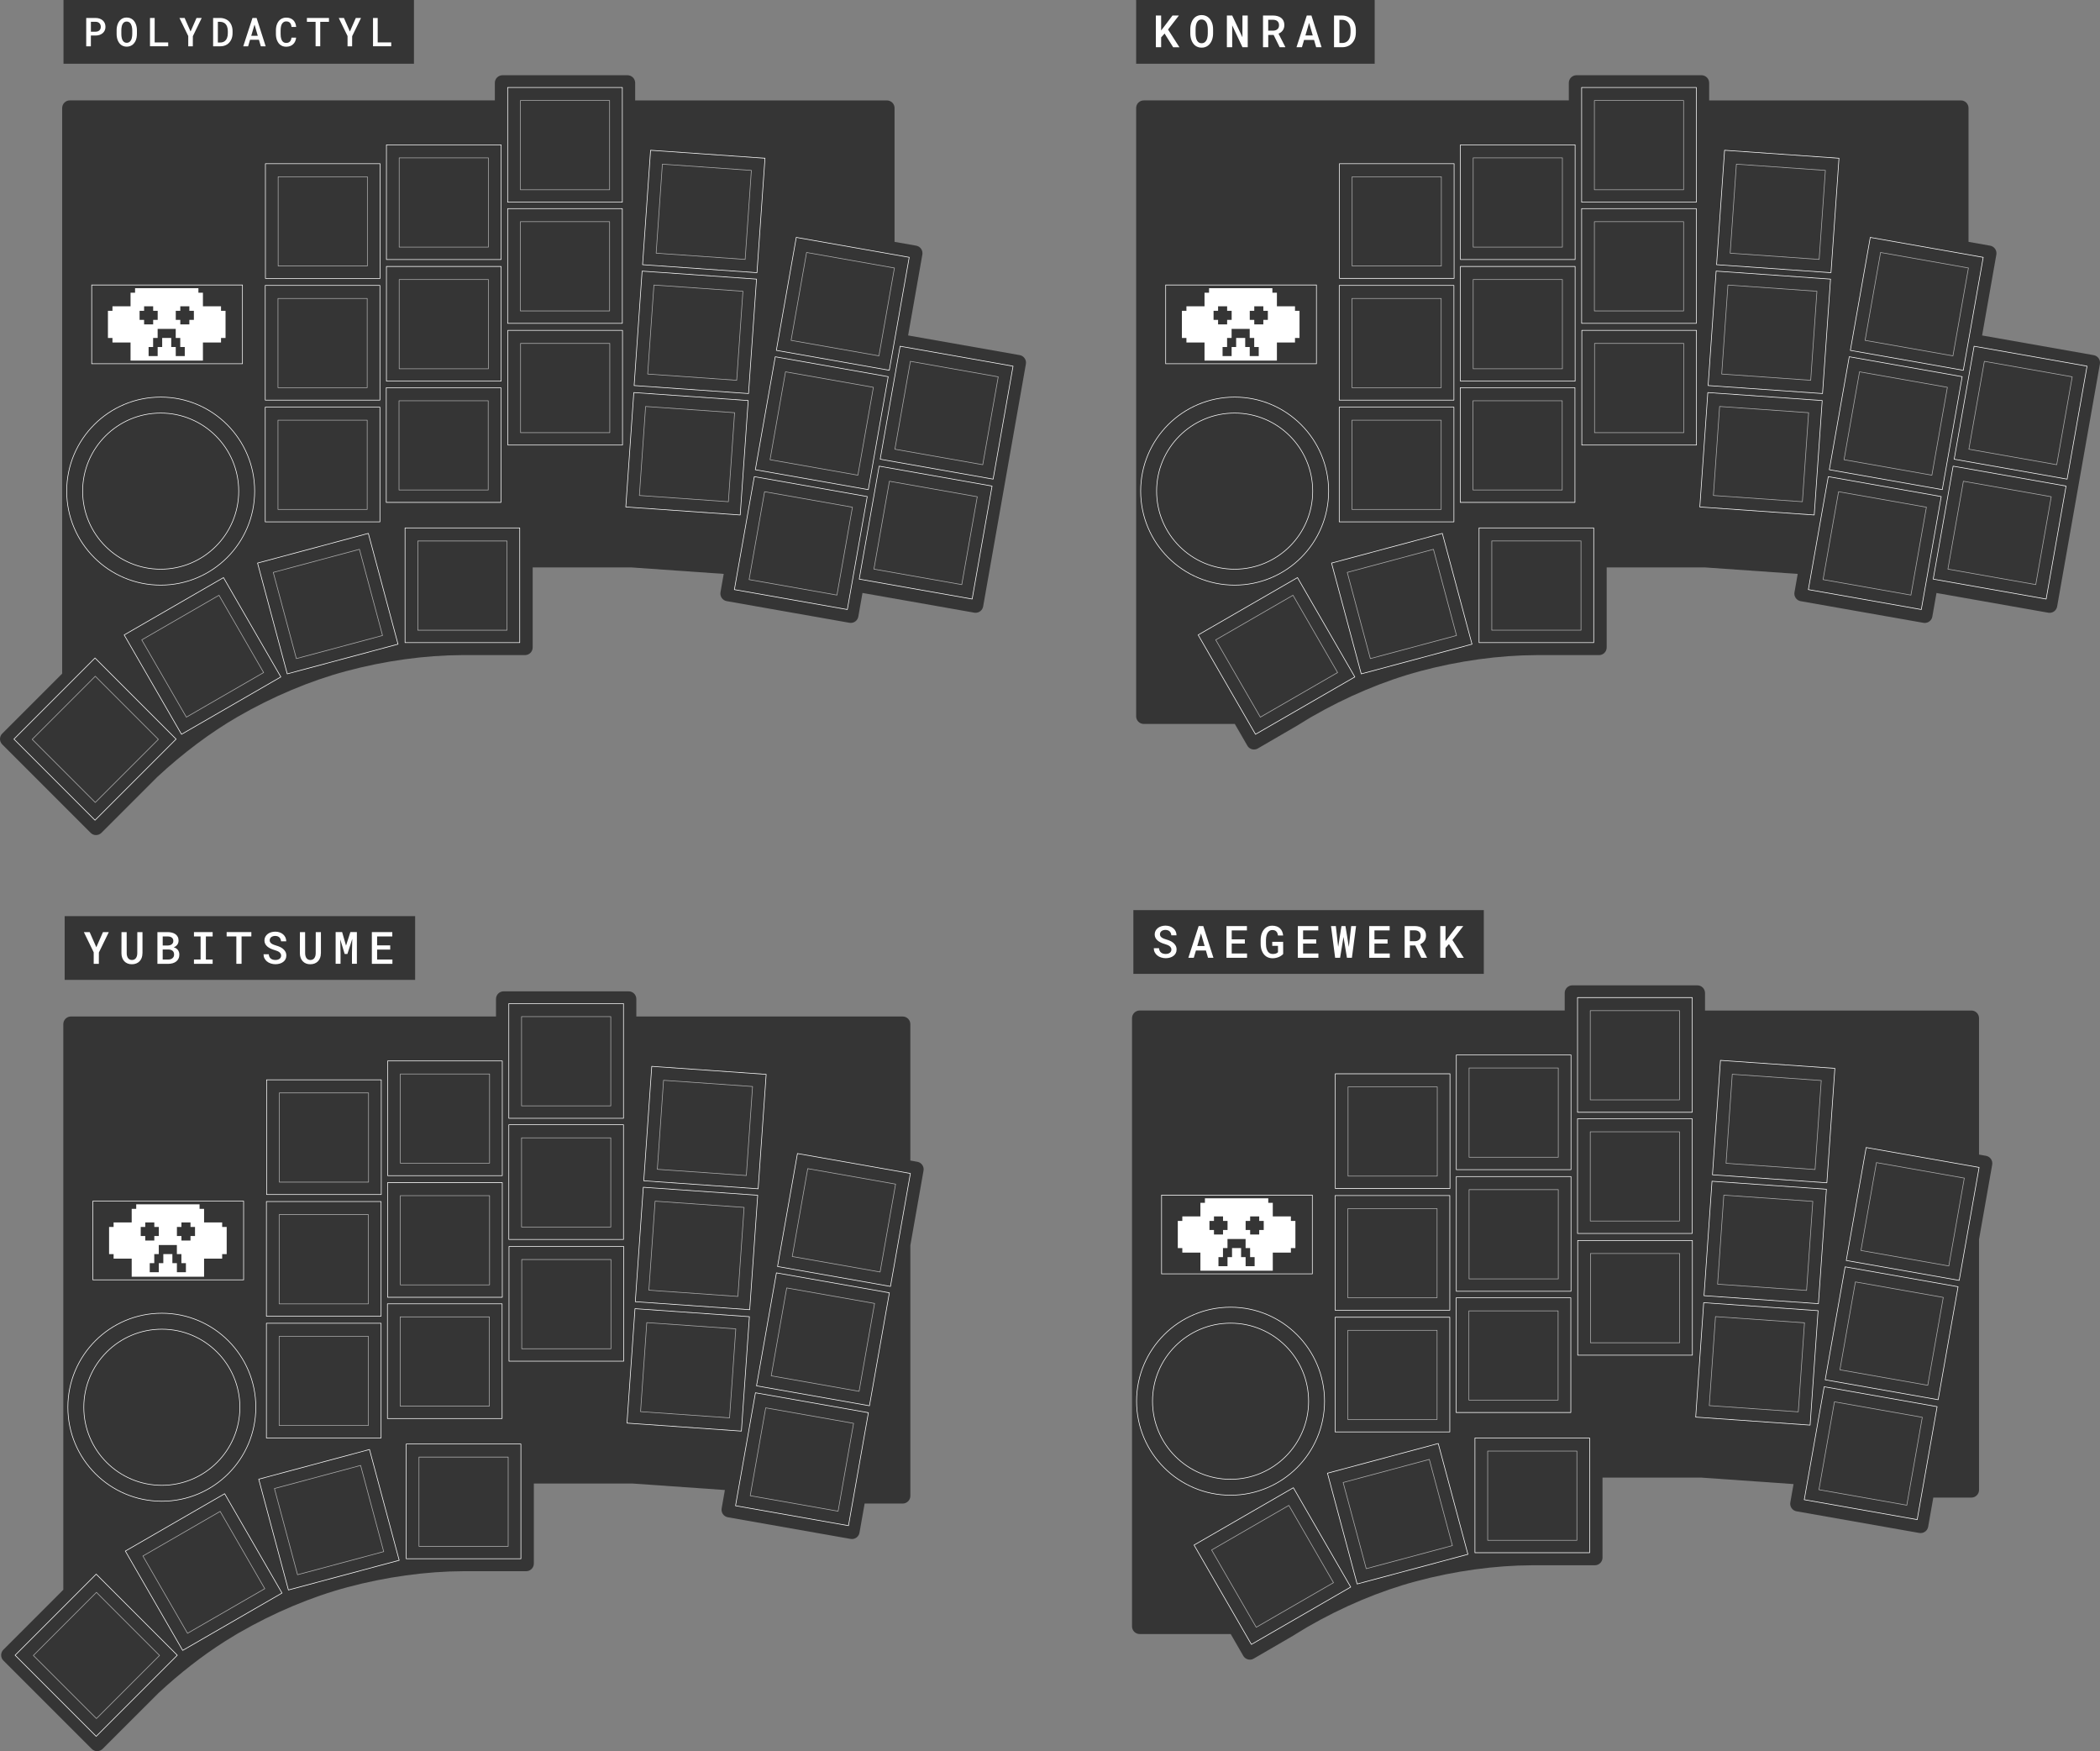 <?xml version="1.0" encoding="UTF-8"?>
<svg xmlns="http://www.w3.org/2000/svg" width="329.58mm" height="274.77mm" viewBox="0 0 934.25 778.88">
  <rect x="0" y="0" width="934.25" height="778.88" fill="#808080" stroke="none"/>
  <defs>
    <style>
      .cls-1 {
        fill: #fff;
      }

      .cls-2, .cls-3, .cls-4, .cls-5 {
        fill: none;
        stroke: #fff;
      }

      .cls-2, .cls-3, .cls-5 {
        stroke-width: .28px;
      }

      .cls-2, .cls-4 {
        stroke-miterlimit: 10;
      }

      .cls-3 {
        opacity: .6;
      }

      .cls-3, .cls-5 {
        stroke-linecap: round;
        stroke-linejoin: round;
      }

      .cls-4 {
        stroke-width: .28px;
      }

      .cls-6 {
        fill: #353535;
      }
    </style>
  </defs>
  <g id="Polydactyl">
    <path id="InCu_Rnd_Full" data-name="InCu Rnd Full" class="cls-6" d="M42.73,371.42c-.91,0-1.76-.35-2.4-1L1,331.09c-.64-.64-1-1.5-1-2.41s.35-1.76,1-2.41l26.66-26.66V48.05c0-1.88,1.52-3.4,3.4-3.4H220.15v-7.79c0-1.88,1.53-3.4,3.4-3.4h55.62c1.88,0,3.4,1.53,3.4,3.4v7.8h111.99c.91,0,1.76,.35,2.41,.99,.64,.64,1,1.5,1,2.4v59.52l9.61,1.69c1.85,.33,3.08,2.09,2.76,3.94l-6.34,35.99,49.64,8.75c1.85,.33,3.08,2.09,2.76,3.94l-19.02,107.85c-.29,1.63-1.69,2.81-3.35,2.81-.2,0-.39-.02-.59-.05l-49.74-8.77-1.85,10.51c-.29,1.63-1.7,2.81-3.35,2.81-.19,0-.39-.02-.59-.05l-54.62-9.63c-1.85-.33-3.08-2.09-2.76-3.94l1.44-8.17-41.21-2.89h-43.78v35.6c0,1.88-1.53,3.4-3.4,3.4h-27.81c-16.66,.06-34.56,2.52-51.75,7.13-16.03,4.29-32.71,11.31-48.24,20.28-12.04,6.95-24.44,16.24-35.86,26.85l-24.79,24.79c-.64,.64-1.5,1-2.41,1Z"/>
    <g id="Full_Switchholes" data-name="Full Switchholes">
      <rect class="cls-3" x="123.75" y="78.62" width="39.69" height="39.69"/>
      <rect class="cls-3" x="123.67" y="132.75" width="39.69" height="39.69"/>
      <rect class="cls-3" x="123.67" y="186.89" width="39.69" height="39.69"/>
      <rect class="cls-3" x="177.51" y="178.24" width="39.69" height="39.69"/>
      <rect class="cls-3" x="177.59" y="124.32" width="39.69" height="39.69"/>
      <rect class="cls-3" x="177.59" y="70.22" width="39.69" height="39.69"/>
      <rect class="cls-3" x="231.51" y="44.71" width="39.69" height="39.69"/>
      <rect class="cls-3" x="231.51" y="98.6" width="39.69" height="39.69"/>
      <rect class="cls-3" x="231.59" y="152.74" width="39.69" height="39.69"/>
      <rect class="cls-3" x="185.87" y="240.61" width="39.69" height="39.69"/>
      <rect class="cls-3" x="126.03" y="248.77" width="39.69" height="39.69" transform="translate(-64.55 46.91) rotate(-15)"/>
      <rect class="cls-3" x="70.32" y="272.02" width="39.69" height="39.69" transform="translate(-133.85 84.18) rotate(-30)"/>
      <rect class="cls-3" x="22.54" y="309" width="39.69" height="39.69" transform="translate(-220.11 126.28) rotate(-45)"/>
      <rect class="cls-3" x="293.25" y="74.35" width="39.69" height="39.69" transform="translate(7.33 -21.61) rotate(4)"/>
      <rect class="cls-3" x="289.49" y="128.11" width="39.69" height="39.69" transform="translate(11.07 -21.22) rotate(4)"/>
      <rect class="cls-3" x="285.79" y="182.12" width="39.69" height="39.69" transform="translate(14.83 -20.83) rotate(4)"/>
      <rect class="cls-3" x="355.08" y="115.44" width="39.69" height="39.69" transform="translate(29.19 -63.05) rotate(10)"/>
      <rect class="cls-3" x="345.72" y="168.52" width="39.69" height="39.69" transform="translate(38.26 -60.62) rotate(10)"/>
      <rect class="cls-3" x="336.4" y="221.84" width="39.69" height="39.69" transform="translate(47.38 -58.19) rotate(10)"/>
      <rect class="cls-3" x="401.26" y="163.85" width="39.69" height="39.69" transform="translate(38.3 -70.33) rotate(10)"/>
      <rect class="cls-3" x="391.94" y="217.18" width="39.69" height="39.69" transform="translate(47.41 -67.9) rotate(10)"/>
    </g>
    <g id="Full_Keycaps" data-name="Full Keycaps">
      <rect class="cls-5" x="118.08" y="72.81" width="51.02" height="51.02"/>
      <rect class="cls-5" x="118" y="126.94" width="51.02" height="51.02"/>
      <rect class="cls-5" x="118" y="181.08" width="51.02" height="51.02"/>
      <rect class="cls-5" x="171.84" y="172.43" width="51.02" height="51.02"/>
      <rect class="cls-5" x="171.92" y="118.51" width="51.02" height="51.02"/>
      <rect class="cls-5" x="171.92" y="64.41" width="51.02" height="51.02"/>
      <rect class="cls-5" x="225.84" y="38.9" width="51.02" height="51.02"/>
      <rect class="cls-5" x="225.84" y="92.79" width="51.02" height="51.02"/>
      <rect class="cls-5" x="225.92" y="146.93" width="51.02" height="51.02"/>
      <rect class="cls-5" x="180.2" y="234.79" width="51.02" height="51.02"/>
      <rect class="cls-5" x="120.32" y="242.96" width="51.02" height="51.02" transform="translate(-64.52 46.89) rotate(-15)"/>
      <rect class="cls-5" x="64.58" y="266.23" width="51.02" height="51.02" transform="translate(-133.8 84.13) rotate(-30)"/>
      <rect class="cls-5" x="16.77" y="303.22" width="51.02" height="51.02" transform="translate(-220.07 126.18) rotate(-45)"/>
      <rect class="cls-5" x="287.59" y="68.54" width="51.02" height="51.02" transform="translate(7.32 -21.61) rotate(4)"/>
      <rect class="cls-5" x="283.83" y="122.3" width="51.02" height="51.02" transform="translate(11.06 -21.22) rotate(4)"/>
      <rect class="cls-5" x="280.13" y="176.31" width="51.02" height="51.02" transform="translate(14.82 -20.83) rotate(4)"/>
      <rect class="cls-5" x="349.43" y="109.63" width="51.02" height="51.02" transform="translate(29.16 -63.06) rotate(10)"/>
      <rect class="cls-5" x="340.08" y="162.71" width="51.02" height="51.02" transform="translate(38.24 -60.62) rotate(10)"/>
      <rect class="cls-5" x="330.75" y="216.03" width="51.02" height="51.02" transform="translate(47.36 -58.19) rotate(10)"/>
      <rect class="cls-5" x="395.62" y="158.04" width="51.02" height="51.02" transform="translate(38.27 -70.34) rotate(10)"/>
      <rect class="cls-5" x="386.29" y="211.37" width="51.02" height="51.02" transform="translate(47.39 -67.91) rotate(10)"/>
    </g>
    <path id="Ring" class="cls-2" d="M71.48,176.62c-23.09,0-41.81,18.72-41.81,41.81s18.72,41.81,41.81,41.81,41.81-18.72,41.81-41.81-18.72-41.81-41.81-41.81Zm0,76.54c-19.18,0-34.72-15.55-34.72-34.72s15.55-34.72,34.72-34.72,34.72,15.55,34.72,34.72-15.55,34.72-34.72,34.72Z"/>
    <g>
      <rect id="Schwarz" class="cls-4" x="56.83" y="110.73" width="35.01" height="67.07" transform="translate(218.6 69.93) rotate(90)"/>
      <path class="cls-1" d="M98.33,138.24v-2.01h-8.05v-6.04h-2.01v-2.01h-28.18v2.01h-2.01v6.04h-8.05v2.01h-2.01v12.08h2.01v2.01h8.05v8.05h32.2v-8.05h8.05v-2.01h2.01v-12.08h-2.01Zm-12.08,0v4.03h-2.01v2.01h-4.03v-2.01h-2.01v-4.03h2.01v-2.01h4.03v2.01h2.01Zm-22.14,0v-2.01h4.03v2.01h2.01v4.03h-2.01v2.01h-4.03v-2.01h-2.01v-4.03h2.01Zm18.11,20.13h-4.03v-4.03h-2.01v-4.03h-4.03v4.03h-2.01v4.03h-4.03v-4.03h2.01v-4.03h2.01v-4.03h8.05v4.03h2.01v4.03h2.01v4.03Z"/>
    </g>
    <rect class="cls-6" x="28.25" width="155.91" height="28.35"/>
    <g>
      <path class="cls-1" d="M40.44,20.59h-2.08V7.99h4.21c.63,0,1.22,.1,1.75,.29,.53,.19,.99,.45,1.38,.79,.39,.34,.69,.75,.9,1.24s.32,1.03,.32,1.63-.11,1.11-.32,1.58c-.21,.47-.51,.87-.9,1.21-.39,.34-.85,.6-1.38,.79-.53,.18-1.12,.28-1.75,.28h-2.14v4.8Zm2.14-6.5c.35,0,.67-.06,.95-.17,.28-.11,.52-.25,.71-.45,.2-.19,.34-.42,.45-.67,.1-.26,.15-.54,.15-.85,0-.33-.05-.64-.15-.91-.1-.27-.25-.51-.45-.71-.2-.2-.43-.36-.71-.47-.28-.11-.6-.17-.95-.17h-2.14v4.4h2.14Z"/>
      <path class="cls-1" d="M60.79,16.6c-.09,.47-.22,.92-.38,1.34-.18,.42-.4,.81-.67,1.16-.27,.35-.57,.66-.92,.91-.33,.23-.71,.41-1.11,.54-.41,.13-.85,.2-1.34,.2s-.96-.07-1.38-.21c-.42-.14-.79-.34-1.12-.58-.33-.25-.63-.56-.88-.92-.25-.36-.46-.75-.63-1.18-.16-.41-.28-.85-.36-1.31-.08-.46-.12-.94-.12-1.43v-1.66c0-.51,.04-1.01,.13-1.49,.09-.48,.22-.93,.39-1.36,.17-.41,.37-.79,.62-1.13,.25-.34,.54-.64,.87-.9,.32-.25,.69-.44,1.1-.58,.41-.14,.87-.2,1.36-.2s.96,.07,1.38,.21c.42,.14,.8,.33,1.13,.58s.63,.54,.87,.87,.46,.7,.62,1.1c.18,.43,.32,.88,.42,1.37s.14,.99,.14,1.52v1.66c0,.51-.04,1-.13,1.47Zm-2.02-4.08c-.03-.31-.08-.6-.16-.87-.09-.32-.2-.61-.34-.87-.14-.26-.31-.49-.51-.67-.18-.16-.38-.29-.61-.38-.23-.09-.49-.14-.79-.14s-.54,.04-.76,.13c-.22,.09-.42,.21-.59,.37-.2,.19-.37,.42-.51,.68-.14,.26-.25,.56-.32,.88-.07,.28-.12,.57-.15,.88-.03,.31-.05,.62-.05,.93v1.68c0,.31,.01,.61,.04,.91s.08,.59,.15,.87c.07,.31,.18,.6,.31,.87,.13,.27,.29,.49,.47,.68,.18,.17,.38,.31,.62,.41,.23,.1,.5,.15,.81,.15s.56-.05,.8-.15,.45-.23,.62-.4c.2-.19,.37-.42,.51-.68,.14-.26,.24-.55,.32-.87,.07-.28,.12-.57,.15-.87s.05-.61,.06-.92v-1.68c0-.32-.02-.63-.06-.93Z"/>
      <path class="cls-1" d="M74.83,18.87v1.71h-8.1V7.99h2.08v10.88h6.01Z"/>
      <path class="cls-1" d="M87.42,7.99h2.32l-3.94,8.1-.02,4.5h-2.03v-4.56l-3.92-8.04h2.31l2.65,6.02,2.64-6.02Z"/>
      <path class="cls-1" d="M94.81,7.99h3.11c.54,0,1.05,.06,1.53,.19s.91,.3,1.31,.51c.43,.22,.81,.51,1.14,.85,.33,.34,.61,.72,.83,1.14,.23,.44,.41,.92,.54,1.44,.13,.52,.19,1.08,.19,1.68v.99c0,.57-.06,1.11-.18,1.62s-.29,.98-.51,1.4c-.21,.41-.47,.78-.77,1.12s-.64,.62-1.01,.86c-.42,.26-.88,.46-1.38,.6-.5,.14-1.05,.21-1.62,.21h-3.18V7.99Zm2.1,10.91h1.08c.37,0,.71-.04,1.02-.13s.59-.22,.83-.38c.25-.17,.48-.39,.68-.65,.2-.26,.36-.56,.49-.9,.11-.29,.19-.6,.25-.94,.06-.34,.09-.7,.09-1.09v-1c0-.38-.03-.74-.09-1.08-.06-.34-.14-.65-.25-.94-.14-.35-.32-.67-.55-.96-.23-.29-.5-.52-.82-.7-.23-.13-.49-.23-.78-.31-.29-.07-.6-.11-.93-.12h-1.01v9.21Z"/>
      <path class="cls-1" d="M111.24,17.69l-.86,2.9h-2.16l4.1-12.59h1.84l4.03,12.59h-2.15l-.85-2.9h-3.95Zm3.44-1.78l-1.44-4.98-1.47,4.98h2.91Z"/>
      <path class="cls-1" d="M131.32,18.38c-.23,.5-.53,.92-.91,1.28-.38,.36-.83,.63-1.35,.83-.52,.19-1.1,.29-1.73,.29-.52,0-1-.07-1.43-.21s-.82-.34-1.16-.6c-.33-.24-.62-.53-.86-.88s-.45-.72-.62-1.13c-.17-.4-.29-.84-.38-1.31-.08-.47-.13-.97-.13-1.48v-1.72c0-.49,.04-.96,.12-1.42,.08-.46,.2-.89,.36-1.29,.17-.45,.4-.86,.67-1.22s.59-.68,.95-.94c.34-.24,.72-.42,1.13-.55,.41-.13,.86-.2,1.35-.2,.66,0,1.26,.1,1.78,.29,.52,.2,.97,.47,1.34,.83,.37,.36,.67,.8,.89,1.31,.22,.51,.36,1.08,.42,1.71h-2.08c-.03-.38-.1-.71-.21-1.02-.11-.3-.25-.56-.44-.77-.19-.21-.42-.38-.7-.49s-.61-.17-.99-.17c-.27,0-.51,.04-.73,.11-.22,.08-.41,.18-.58,.32-.23,.17-.42,.39-.58,.65s-.28,.57-.38,.9c-.07,.29-.13,.6-.17,.92-.04,.33-.06,.66-.06,1v1.74c0,.42,.02,.82,.07,1.19,.05,.37,.13,.71,.23,1.01,.08,.25,.18,.48,.31,.69s.27,.39,.45,.54c.18,.16,.38,.28,.62,.37,.23,.08,.5,.13,.8,.13,.36,0,.67-.05,.95-.16,.28-.1,.51-.26,.71-.46,.19-.2,.34-.44,.46-.73,.12-.29,.19-.63,.22-1.01h2.08c-.06,.61-.2,1.17-.43,1.67Z"/>
      <path class="cls-1" d="M142.47,9.71v10.87h-2.07V9.71h-3.86v-1.72h9.81v1.72h-3.88Z"/>
      <path class="cls-1" d="M158.29,7.99h2.32l-3.94,8.1-.02,4.5h-2.03v-4.56l-3.92-8.04h2.31l2.65,6.02,2.64-6.02Z"/>
      <path class="cls-1" d="M174.05,18.87v1.71h-8.1V7.99h2.08v10.88h6.01Z"/>
    </g>
  </g>
  <g id="Konrad">
    <path id="InCu_Rnd_Mid" data-name="InCu Rnd Mid" class="cls-6" d="M557.88,333.36c-1.21,0-2.34-.65-2.95-1.7l-5.58-9.67h-40.5c-1.88,0-3.4-1.53-3.4-3.4V48.05c0-1.88,1.53-3.4,3.4-3.4h189.09v-7.79c0-1.88,1.53-3.4,3.4-3.4h55.63c1.88,0,3.4,1.53,3.4,3.4v7.8h111.99c1.88,0,3.4,1.52,3.4,3.39v59.52l9.62,1.7c1.85,.33,3.08,2.09,2.76,3.94l-6.34,35.99,49.64,8.76c.89,.16,1.67,.65,2.2,1.4,.52,.74,.72,1.65,.56,2.54l-19.02,107.85c-.29,1.63-1.7,2.81-3.35,2.81-.2,0-.39-.02-.59-.05l-49.73-8.77-1.86,10.51c-.29,1.63-1.7,2.81-3.35,2.81-.19,0-.39-.02-.59-.05l-54.62-9.63c-.89-.16-1.67-.65-2.2-1.4-.52-.74-.72-1.65-.56-2.54l1.44-8.18-41.21-2.89h-43.78v35.6c0,1.88-1.53,3.4-3.4,3.4h-27.82c-16.67,.06-34.56,2.53-51.74,7.13-16.01,4.29-32.69,11.3-48.24,20.28l-.55,.32c-.3,.17-.6,.35-.89,.53-1.42,.84-2.84,1.7-4.34,2.66-.1,.06-.13,.08-.16,.1l-.1,.07-.11,.05-.08,.06-17.76,10.32c-.52,.3-1.11,.46-1.71,.46Z"/>
    <g id="Midi_Switchholes" data-name="Midi Switchholes">
      <rect class="cls-3" x="601.54" y="78.62" width="39.69" height="39.69"/>
      <rect class="cls-3" x="601.47" y="132.75" width="39.69" height="39.69"/>
      <rect class="cls-3" x="601.47" y="186.89" width="39.69" height="39.69"/>
      <rect class="cls-3" x="655.31" y="178.24" width="39.69" height="39.69"/>
      <rect class="cls-3" x="655.39" y="124.32" width="39.69" height="39.69"/>
      <rect class="cls-3" x="655.39" y="70.22" width="39.69" height="39.69"/>
      <rect class="cls-3" x="709.31" y="44.71" width="39.69" height="39.69"/>
      <rect class="cls-3" x="709.31" y="98.6" width="39.69" height="39.69"/>
      <rect class="cls-3" x="709.38" y="152.74" width="39.69" height="39.69"/>
      <rect class="cls-3" x="663.67" y="240.6" width="39.69" height="39.69"/>
      <rect class="cls-3" x="603.83" y="248.77" width="39.69" height="39.69" transform="translate(-48.27 170.57) rotate(-15)"/>
      <rect class="cls-3" x="548.12" y="272.02" width="39.69" height="39.69" transform="translate(-69.84 323.08) rotate(-30)"/>
      <rect class="cls-3" x="771.05" y="74.35" width="39.69" height="39.69" transform="translate(8.5 -54.94) rotate(4)"/>
      <rect class="cls-3" x="767.29" y="128.11" width="39.69" height="39.69" transform="translate(12.24 -54.55) rotate(4)"/>
      <rect class="cls-3" x="763.59" y="182.12" width="39.69" height="39.69" transform="translate(16 -54.16) rotate(4)"/>
      <rect class="cls-3" x="832.88" y="115.44" width="39.69" height="39.69" transform="translate(36.45 -146.02) rotate(10)"/>
      <rect class="cls-3" x="823.52" y="168.52" width="39.69" height="39.69" transform="translate(45.52 -143.59) rotate(10)"/>
      <rect class="cls-3" x="814.19" y="221.84" width="39.69" height="39.69" transform="translate(54.64 -141.16) rotate(10)"/>
      <rect class="cls-3" x="879.06" y="163.85" width="39.69" height="39.69" transform="translate(45.55 -153.3) rotate(10)"/>
      <rect class="cls-3" x="869.73" y="217.18" width="39.69" height="39.69" transform="translate(54.67 -150.87) rotate(10)"/>
    </g>
    <g id="Midi_Keycaps" data-name="Midi Keycaps">
      <rect class="cls-5" x="595.88" y="72.8" width="51.02" height="51.02"/>
      <rect class="cls-5" x="595.8" y="126.94" width="51.02" height="51.02"/>
      <rect class="cls-5" x="595.8" y="181.08" width="51.02" height="51.02"/>
      <rect class="cls-5" x="649.64" y="172.43" width="51.02" height="51.02"/>
      <rect class="cls-5" x="649.72" y="118.51" width="51.02" height="51.02"/>
      <rect class="cls-5" x="649.72" y="64.41" width="51.02" height="51.02"/>
      <rect class="cls-5" x="703.64" y="38.9" width="51.02" height="51.02"/>
      <rect class="cls-5" x="703.64" y="92.79" width="51.02" height="51.02"/>
      <rect class="cls-5" x="703.72" y="146.93" width="51.02" height="51.02"/>
      <rect class="cls-5" x="658" y="234.79" width="51.02" height="51.02"/>
      <rect class="cls-5" x="598.12" y="242.96" width="51.02" height="51.02" transform="translate(-48.24 170.56) rotate(-15)"/>
      <rect class="cls-5" x="542.38" y="266.23" width="51.02" height="51.02" transform="translate(-69.79 323.03) rotate(-30)"/>
      <rect class="cls-5" x="765.39" y="68.54" width="51.02" height="51.02" transform="translate(8.49 -54.94) rotate(4)"/>
      <rect class="cls-5" x="761.63" y="122.3" width="51.02" height="51.02" transform="translate(12.23 -54.55) rotate(4)"/>
      <rect class="cls-5" x="757.93" y="176.31" width="51.02" height="51.02" transform="translate(15.99 -54.16) rotate(4)"/>
      <rect class="cls-5" x="827.23" y="109.63" width="51.02" height="51.02" transform="translate(36.42 -146.02) rotate(10)"/>
      <rect class="cls-5" x="817.87" y="162.71" width="51.02" height="51.02" transform="translate(45.5 -143.59) rotate(10)"/>
      <rect class="cls-5" x="808.55" y="216.03" width="51.02" height="51.02" transform="translate(54.61 -141.16) rotate(10)"/>
      <rect class="cls-5" x="873.42" y="158.04" width="51.02" height="51.02" transform="translate(45.53 -153.31) rotate(10)"/>
      <rect class="cls-5" x="864.09" y="211.37" width="51.02" height="51.02" transform="translate(54.65 -150.88) rotate(10)"/>
    </g>
    <path id="Ring-2" data-name="Ring" class="cls-2" d="M549.27,176.62c-23.09,0-41.81,18.72-41.81,41.81s18.72,41.81,41.81,41.81,41.81-18.72,41.81-41.81-18.72-41.81-41.81-41.81Zm0,76.54c-19.18,0-34.72-15.55-34.72-34.72s15.55-34.72,34.72-34.72,34.72,15.55,34.72,34.72-15.55,34.72-34.72,34.72Z"/>
    <g>
      <rect id="Schwarz-2" data-name="Schwarz" class="cls-4" x="534.62" y="110.73" width="35.01" height="67.07" transform="translate(696.39 -407.86) rotate(90)"/>
      <path class="cls-1" d="M576.12,138.24v-2.01h-8.05v-6.04h-2.01v-2.01h-28.18v2.01h-2.01v6.04h-8.05v2.01h-2.01v12.08h2.01v2.01h8.05v8.05h32.2v-8.05h8.05v-2.01h2.01v-12.08h-2.01Zm-12.08,0v4.03h-2.01v2.01h-4.03v-2.01h-2.01v-4.03h2.01v-2.01h4.03v2.01h2.01Zm-22.14,0v-2.01h4.03v2.01h2.01v4.03h-2.01v2.01h-4.03v-2.01h-2.01v-4.03h2.01Zm18.11,20.13h-4.03v-4.03h-2.01v-4.03h-4.03v4.03h-2.01v4.03h-4.03v-4.03h2.01v-4.03h2.01v-4.03h8.05v4.03h2.01v4.03h2.01v4.03Z"/>
    </g>
    <rect class="cls-6" x="505.45" width="106.12" height="28.35"/>
    <g>
      <path class="cls-1" d="M516.57,16.6v4.41h-2.35V6.9h2.35v6.64l1.32-1.71,3.72-4.92h2.85l-4.82,6.21,5.07,7.9h-2.79l-3.82-6.11-1.52,1.71Z"/>
      <path class="cls-1" d="M539.52,16.54c-.1,.53-.24,1.03-.43,1.5-.2,.47-.45,.91-.75,1.3-.3,.4-.64,.74-1.03,1.02-.37,.26-.79,.46-1.24,.61-.46,.15-.95,.22-1.5,.22s-1.08-.08-1.55-.24-.89-.38-1.25-.65c-.37-.28-.7-.63-.98-1.03-.28-.4-.52-.84-.7-1.32-.18-.46-.32-.95-.41-1.47-.09-.52-.14-1.05-.14-1.6v-1.86c0-.58,.05-1.13,.15-1.67,.1-.54,.24-1.04,.44-1.52,.19-.46,.42-.88,.69-1.26s.6-.72,.97-1c.36-.28,.77-.49,1.24-.64s.97-.23,1.53-.23,1.08,.08,1.55,.23c.47,.15,.89,.37,1.27,.65s.7,.6,.98,.98c.28,.38,.51,.78,.7,1.23,.21,.48,.36,.99,.47,1.54,.1,.55,.15,1.11,.15,1.7v1.86c0,.57-.05,1.12-.15,1.65Zm-2.26-4.57c-.04-.34-.1-.67-.18-.98-.1-.36-.22-.68-.38-.97s-.35-.54-.58-.75c-.2-.18-.43-.32-.69-.43s-.55-.16-.88-.16-.6,.05-.85,.15-.47,.24-.66,.41c-.23,.21-.42,.47-.57,.76-.15,.29-.27,.62-.36,.98-.08,.31-.13,.64-.17,.98-.04,.35-.05,.69-.05,1.04v1.88c0,.34,.02,.68,.05,1.02,.03,.34,.09,.66,.16,.97,.08,.35,.2,.67,.34,.97,.15,.3,.32,.55,.53,.76,.2,.19,.43,.35,.69,.46,.26,.11,.56,.17,.91,.17s.63-.06,.9-.17c.27-.11,.5-.26,.69-.45,.23-.21,.42-.47,.57-.76s.27-.62,.36-.97c.08-.31,.13-.63,.17-.97,.04-.34,.06-.68,.06-1.03v-1.88c0-.35-.03-.7-.06-1.05Z"/>
      <path class="cls-1" d="M552.76,21.01l-4.58-9.71v9.71h-2.36V6.9h2.36l4.55,9.67,.02-9.67h2.34v14.11h-2.34Z"/>
      <path class="cls-1" d="M564.22,15.53v5.47h-2.33V6.9h4.48c.73,0,1.4,.1,2.02,.28,.61,.18,1.14,.45,1.59,.79,.44,.35,.78,.8,1.03,1.32,.25,.53,.37,1.14,.37,1.85,0,.48-.06,.92-.19,1.32s-.3,.75-.53,1.07-.5,.59-.81,.83c-.32,.24-.67,.45-1.06,.62l3.01,5.9v.13h-2.49l-2.7-5.47h-2.38Zm2.18-1.9c.41,0,.79-.07,1.12-.19,.33-.12,.62-.29,.85-.52,.21-.19,.37-.43,.48-.72s.17-.61,.17-.97c0-.41-.06-.76-.19-1.07-.13-.31-.31-.56-.56-.77-.23-.19-.5-.34-.82-.44-.32-.1-.69-.15-1.09-.16h-2.15v4.83h2.18Z"/>
      <path class="cls-1" d="M580.16,17.76l-.96,3.25h-2.42l4.59-14.11h2.06l4.52,14.11h-2.41l-.95-3.25h-4.43Zm3.86-2l-1.62-5.58-1.65,5.58h3.26Z"/>
      <path class="cls-1" d="M593.51,6.9h3.49c.61,0,1.18,.07,1.71,.21,.54,.14,1.02,.33,1.46,.58,.48,.25,.9,.57,1.27,.95,.37,.38,.68,.81,.94,1.28,.26,.49,.46,1.03,.6,1.62s.21,1.21,.21,1.88v1.1c0,.64-.07,1.24-.2,1.82s-.32,1.09-.57,1.56c-.24,.46-.53,.88-.87,1.25-.34,.38-.72,.69-1.13,.96-.47,.29-.98,.51-1.55,.67-.57,.15-1.17,.23-1.82,.23h-3.57V6.9Zm2.35,12.22h1.21c.41,0,.79-.05,1.14-.15,.35-.1,.66-.24,.94-.43,.28-.19,.54-.44,.76-.73,.22-.29,.41-.63,.55-1.01,.12-.32,.22-.68,.28-1.06,.06-.38,.1-.79,.1-1.22v-1.12c0-.43-.03-.83-.1-1.21-.06-.38-.16-.73-.28-1.06-.15-.39-.36-.75-.62-1.07s-.56-.58-.92-.78c-.26-.15-.55-.26-.87-.34-.32-.08-.67-.12-1.05-.13h-1.13v10.32Z"/>
    </g>
  </g>
  <g id="Yubitsume">
    <path id="InCu_Rnd_Min" data-name="InCu Rnd Min" class="cls-6" d="M43.25,778.88c-.91,0-1.76-.35-2.41-1L1.51,738.56c-.64-.64-1-1.5-1-2.41s.35-1.76,1-2.41l23.04-23.04c.12-.12,.24-.25,.37-.37l3.25-3.26v-251.57c0-1.88,1.53-3.4,3.4-3.4H220.66v-7.79c0-1.88,1.53-3.4,3.4-3.4h55.63c1.88,0,3.4,1.53,3.4,3.4v7.8h118.5c1.88,0,3.4,1.52,3.4,3.39v60.67l3.11,.55c1.85,.33,3.08,2.09,2.76,3.94l-5.86,33.24v111.43c0,1.88-1.53,3.4-3.4,3.4h-16.94l-2.29,12.97c-.29,1.63-1.7,2.81-3.35,2.81-.19,0-.39-.02-.59-.05l-54.62-9.63c-.89-.16-1.67-.65-2.2-1.4-.52-.74-.72-1.65-.56-2.54l1.44-8.18-41.21-2.89h-43.78v35.6c0,1.88-1.53,3.4-3.4,3.4h-27.82c-16.67,.06-34.56,2.53-51.74,7.13-16.01,4.29-32.69,11.3-48.24,20.28l-.55,.32c-.3,.17-.6,.35-.89,.53-1.42,.84-2.84,1.7-4.34,2.66-.1,.06-.13,.08-.16,.1l-.1,.07-.11,.05-.05,.04-.12,.07c-10.07,6.41-20.01,14.15-29.53,23l-24.79,24.78c-.64,.64-1.5,1-2.4,1Z"/>
    <g id="Mini_Switchholes" data-name="Mini Switchholes">
      <rect class="cls-3" x="124.27" y="486.08" width="39.69" height="39.69"/>
      <rect class="cls-3" x="124.19" y="540.22" width="39.69" height="39.69"/>
      <rect class="cls-3" x="124.19" y="594.35" width="39.69" height="39.69"/>
      <rect class="cls-3" x="178.03" y="585.71" width="39.69" height="39.69"/>
      <rect class="cls-3" x="178.11" y="531.78" width="39.69" height="39.69"/>
      <rect class="cls-3" x="178.11" y="477.68" width="39.69" height="39.69"/>
      <rect class="cls-3" x="232.03" y="452.17" width="39.69" height="39.69"/>
      <rect class="cls-3" x="232.03" y="506.07" width="39.69" height="39.69"/>
      <rect class="cls-3" x="232.11" y="560.2" width="39.69" height="39.69"/>
      <rect class="cls-3" x="186.39" y="648.07" width="39.69" height="39.69"/>
      <rect class="cls-3" x="126.55" y="656.23" width="39.69" height="39.69" transform="translate(-169.99 60.93) rotate(-15)"/>
      <rect class="cls-3" x="70.84" y="679.49" width="39.69" height="39.69" transform="translate(-337.52 139.03) rotate(-30)"/>
      <rect class="cls-3" x="23.06" y="716.46" width="39.69" height="39.69" transform="translate(-508.08 245.99) rotate(-45)"/>
      <rect class="cls-3" x="293.77" y="481.81" width="39.69" height="39.69" transform="translate(35.76 -20.65) rotate(4)"/>
      <rect class="cls-3" x="290.01" y="535.58" width="39.69" height="39.69" transform="translate(39.5 -20.26) rotate(4)"/>
      <rect class="cls-3" x="286.31" y="589.59" width="39.69" height="39.69" transform="translate(43.26 -19.87) rotate(4)"/>
      <rect class="cls-3" x="355.6" y="522.91" width="39.69" height="39.69" transform="translate(99.95 -56.95) rotate(10)"/>
      <rect class="cls-3" x="346.24" y="575.98" width="39.69" height="39.69" transform="translate(109.03 -54.52) rotate(10)"/>
      <rect class="cls-3" x="336.91" y="629.31" width="39.69" height="39.69" transform="translate(118.14 -52.09) rotate(10)"/>
    </g>
    <g id="Mini_Keycaps" data-name="Mini Keycaps">
      <rect class="cls-5" x="118.6" y="480.27" width="51.02" height="51.02"/>
      <rect class="cls-5" x="118.52" y="534.4" width="51.02" height="51.02"/>
      <rect class="cls-5" x="118.52" y="588.54" width="51.02" height="51.02"/>
      <rect class="cls-5" x="172.36" y="579.89" width="51.02" height="51.02"/>
      <rect class="cls-5" x="172.44" y="525.97" width="51.02" height="51.02"/>
      <rect class="cls-5" x="172.44" y="471.87" width="51.02" height="51.02"/>
      <rect class="cls-5" x="226.36" y="446.36" width="51.02" height="51.02"/>
      <rect class="cls-5" x="226.36" y="500.25" width="51.02" height="51.02"/>
      <rect class="cls-5" x="226.44" y="554.39" width="51.02" height="51.02"/>
      <rect class="cls-5" x="180.72" y="642.26" width="51.02" height="51.02"/>
      <rect class="cls-5" x="120.84" y="650.42" width="51.02" height="51.02" transform="translate(-169.96 60.91) rotate(-15)"/>
      <rect class="cls-5" x="65.1" y="673.69" width="51.02" height="51.02" transform="translate(-337.46 138.98) rotate(-30)"/>
      <rect class="cls-5" x="17.29" y="710.69" width="51.02" height="51.02" transform="translate(-508.04 245.89) rotate(-45)"/>
      <rect class="cls-5" x="288.11" y="476" width="51.02" height="51.02" transform="translate(35.75 -20.66) rotate(4)"/>
      <rect class="cls-5" x="284.35" y="529.77" width="51.02" height="51.02" transform="translate(39.49 -20.26) rotate(4)"/>
      <rect class="cls-5" x="280.65" y="583.77" width="51.02" height="51.02" transform="translate(43.25 -19.87) rotate(4)"/>
      <rect class="cls-5" x="349.95" y="517.1" width="51.02" height="51.02" transform="translate(99.93 -56.96) rotate(10)"/>
      <rect class="cls-5" x="340.6" y="570.17" width="51.02" height="51.02" transform="translate(109 -54.52) rotate(10)"/>
      <rect class="cls-5" x="331.27" y="623.5" width="51.02" height="51.02" transform="translate(118.12 -52.09) rotate(10)"/>
    </g>
    <path id="Ring-3" data-name="Ring" class="cls-2" d="M72,584.08c-23.09,0-41.81,18.72-41.81,41.81s18.72,41.81,41.81,41.81,41.81-18.72,41.81-41.81-18.72-41.81-41.81-41.81Zm0,76.54c-19.18,0-34.72-15.55-34.72-34.72s15.55-34.72,34.72-34.72,34.72,15.55,34.72,34.72-15.55,34.72-34.72,34.72Z"/>
    <g>
      <rect id="Schwarz-3" data-name="Schwarz" class="cls-4" x="57.34" y="518.2" width="35.01" height="67.07" transform="translate(626.58 476.88) rotate(90)"/>
      <path class="cls-1" d="M98.84,545.71v-2.01h-8.05v-6.04h-2.01v-2.01h-28.18v2.01h-2.01v6.04h-8.05v2.01h-2.01v12.08h2.01v2.01h8.05v8.05h32.2v-8.05h8.05v-2.01h2.01v-12.08h-2.01Zm-12.08,0v4.03h-2.01v2.01h-4.03v-2.01h-2.01v-4.03h2.01v-2.01h4.03v2.01h2.01Zm-22.14,0v-2.01h4.03v2.01h2.01v4.03h-2.01v2.01h-4.03v-2.01h-2.01v-4.03h2.01Zm18.11,20.13h-4.03v-4.03h-2.01v-4.03h-4.03v4.03h-2.01v4.03h-4.03v-4.03h2.01v-4.03h2.01v-4.03h8.05v4.03h2.01v4.03h2.01v4.03Z"/>
    </g>
    <rect class="cls-6" x="28.77" y="407.47" width="155.91" height="28.35"/>
    <g>
      <path class="cls-1" d="M45.81,414.57h2.6l-4.42,9.07-.02,5.04h-2.28v-5.11l-4.39-9h2.59l2.96,6.74,2.96-6.74Z"/>
      <path class="cls-1" d="M63.37,424c0,.73-.11,1.39-.33,1.99-.22,.6-.54,1.11-.94,1.54-.41,.43-.91,.76-1.49,.99-.58,.23-1.23,.35-1.94,.35s-1.34-.11-1.91-.34c-.57-.23-1.05-.56-1.45-.98-.41-.43-.72-.94-.94-1.54-.22-.6-.34-1.27-.34-2l.02-9.44h2.3l.02,9.44c0,.45,.06,.85,.17,1.23,.1,.37,.25,.69,.46,.94,.19,.25,.43,.44,.71,.58,.28,.14,.61,.21,.98,.21s.72-.07,1.01-.21c.29-.14,.54-.34,.74-.6,.2-.26,.35-.58,.46-.94,.1-.36,.16-.77,.17-1.21l.02-9.44h2.3v9.44Z"/>
      <path class="cls-1" d="M70.04,414.57h4.51c.68,0,1.33,.08,1.93,.23s1.12,.38,1.56,.69c.44,.31,.78,.71,1.03,1.19,.25,.48,.37,1.05,.37,1.71,0,.4-.08,.77-.21,1.12-.13,.35-.32,.65-.57,.92-.17,.19-.37,.36-.59,.51s-.47,.28-.75,.39v.02c.42,.11,.78,.27,1.08,.48,.3,.21,.55,.45,.75,.71,.21,.28,.36,.6,.47,.94,.11,.35,.16,.71,.16,1.09,0,.67-.11,1.26-.36,1.77s-.58,.94-1.02,1.28c-.43,.35-.95,.61-1.55,.79-.6,.18-1.25,.27-1.94,.27h-4.88v-14.11Zm4.56,5.96c.38,0,.73-.06,1.05-.15,.32-.1,.59-.24,.81-.43,.2-.17,.36-.37,.48-.61s.17-.51,.17-.82c0-.33-.05-.62-.16-.86-.11-.24-.26-.44-.45-.6-.22-.19-.49-.33-.82-.42-.33-.09-.69-.13-1.09-.14h-2.2v4.03h2.22Zm-2.22,6.23h2.56c.37,0,.7-.05,1.01-.15,.3-.1,.56-.25,.77-.43,.23-.19,.41-.42,.54-.69s.19-.58,.19-.92c0-.36-.05-.67-.15-.94-.1-.27-.26-.51-.47-.7-.21-.19-.46-.34-.76-.45-.3-.11-.64-.16-1.02-.17h-2.67v4.46Z"/>
      <path class="cls-1" d="M94.6,414.57v1.93h-3.01v10.26h3.01v1.92h-8.31v-1.92h2.95v-10.26h-2.95v-1.93h8.31Z"/>
      <path class="cls-1" d="M107.47,416.49v12.18h-2.32v-12.18h-4.32v-1.93h10.99v1.93h-4.35Z"/>
      <path class="cls-1" d="M124.84,424.17c-.14-.25-.33-.48-.57-.68-.26-.19-.56-.36-.92-.51-.35-.15-.74-.29-1.18-.41-.67-.19-1.28-.42-1.84-.69-.56-.27-1.04-.58-1.43-.92-.39-.35-.7-.74-.93-1.19-.22-.44-.33-.94-.33-1.5,0-.6,.13-1.14,.39-1.62,.26-.48,.61-.89,1.05-1.24,.44-.34,.95-.59,1.54-.77s1.2-.27,1.85-.27c.68,0,1.32,.11,1.91,.31,.59,.21,1.11,.5,1.55,.88,.44,.38,.79,.83,1.04,1.36,.25,.53,.38,1.11,.38,1.75h-2.31c-.03-.36-.11-.68-.23-.97-.12-.29-.29-.55-.5-.76-.22-.21-.49-.37-.8-.49-.31-.12-.67-.18-1.08-.18-.35,0-.68,.05-.98,.14-.3,.09-.56,.22-.78,.39-.22,.17-.39,.38-.51,.63-.12,.25-.18,.52-.18,.82,0,.32,.09,.61,.25,.85,.16,.24,.38,.45,.65,.63,.28,.18,.6,.34,.95,.47,.36,.14,.73,.26,1.13,.38,.5,.14,.98,.32,1.46,.53s.91,.46,1.31,.76c.5,.38,.9,.82,1.2,1.34s.45,1.12,.45,1.8c0,.63-.13,1.18-.39,1.66-.26,.48-.61,.88-1.05,1.19-.45,.33-.96,.58-1.55,.74-.59,.16-1.21,.25-1.86,.25-.69,0-1.37-.11-2.04-.32s-1.26-.53-1.75-.94c-.46-.39-.82-.84-1.09-1.37-.27-.52-.41-1.12-.41-1.8h2.33c.03,.43,.12,.81,.28,1.13,.15,.32,.36,.58,.62,.79,.26,.21,.56,.37,.92,.47,.35,.1,.74,.16,1.16,.16,.35,0,.69-.04,.99-.13,.31-.08,.57-.21,.8-.38,.22-.16,.4-.36,.53-.6,.13-.24,.2-.51,.2-.82,0-.33-.07-.62-.2-.87Z"/>
      <path class="cls-1" d="M142.75,424c0,.73-.11,1.39-.33,1.99-.22,.6-.54,1.11-.94,1.54-.41,.43-.91,.76-1.49,.99-.58,.23-1.23,.35-1.94,.35s-1.34-.11-1.91-.34c-.57-.23-1.05-.56-1.45-.98-.41-.43-.72-.94-.94-1.54-.22-.6-.34-1.27-.34-2l.02-9.44h2.3l.02,9.44c0,.45,.06,.85,.17,1.23,.1,.37,.25,.69,.46,.94,.19,.25,.43,.44,.71,.58,.28,.14,.61,.21,.98,.21s.72-.07,1.01-.21c.29-.14,.54-.34,.74-.6,.2-.26,.35-.58,.46-.94,.1-.36,.16-.77,.17-1.21l.02-9.44h2.3v9.44Z"/>
      <path class="cls-1" d="M153.94,420.6l1.93-6.04h2.9v14.11h-2.19v-4.79l.14-6.3-2.17,6.73h-1.21l-1.97-6.5,.13,6.07v4.79h-2.18v-14.11h2.89l1.74,6.04Z"/>
      <path class="cls-1" d="M167.77,422.35v4.41h6.81v1.92h-9.15v-14.11h9.1v1.93h-6.76v3.97h5.83v1.88h-5.83Z"/>
    </g>
  </g>
  <g id="Saegewerk">
    <path id="InCu_Rnd_Mic" data-name="InCu Rnd Mic" class="cls-6" d="M556.05,738.15c-1.21,0-2.34-.65-2.95-1.7l-5.58-9.68h-40.5c-1.88,0-3.4-1.53-3.4-3.4V452.84c0-1.88,1.53-3.4,3.4-3.4h189.09v-7.79c0-1.88,1.53-3.4,3.4-3.4h55.62c1.88,0,3.4,1.53,3.4,3.4v7.8h118.5c1.88,0,3.4,1.52,3.4,3.4v60.67l3.1,.55c1.85,.33,3.08,2.09,2.76,3.94l-5.86,33.24v111.43c0,1.88-1.53,3.4-3.4,3.4h-16.94l-2.29,12.97c-.29,1.63-1.7,2.81-3.35,2.81-.19,0-.39-.02-.59-.05l-54.62-9.63c-1.85-.33-3.08-2.09-2.76-3.94l1.44-8.17-41.21-2.89h-43.78v35.6c0,1.88-1.53,3.4-3.4,3.4h-27.81c-16.66,.06-34.56,2.52-51.75,7.13-16.03,4.29-32.71,11.31-48.24,20.28-2.09,1.21-6.29,3.83-6.34,3.86l-17.66,10.26c-.52,.3-1.11,.46-1.71,.46Z"/>
    <g id="Micro_Switchholes" data-name="Micro Switchholes">
      <rect class="cls-3" x="599.72" y="483.4" width="39.69" height="39.69"/>
      <rect class="cls-3" x="599.64" y="537.54" width="39.69" height="39.69"/>
      <rect class="cls-3" x="599.64" y="591.68" width="39.69" height="39.69"/>
      <rect class="cls-3" x="653.48" y="583.03" width="39.69" height="39.69"/>
      <rect class="cls-3" x="653.56" y="529.11" width="39.69" height="39.69"/>
      <rect class="cls-3" x="653.56" y="475.01" width="39.69" height="39.69"/>
      <rect class="cls-3" x="707.48" y="449.5" width="39.69" height="39.69"/>
      <rect class="cls-3" x="707.48" y="503.39" width="39.69" height="39.69"/>
      <rect class="cls-3" x="707.56" y="557.53" width="39.69" height="39.69"/>
      <rect class="cls-3" x="661.84" y="645.39" width="39.69" height="39.69"/>
      <rect class="cls-3" x="602" y="653.55" width="39.69" height="39.69" transform="translate(-153.1 183.89) rotate(-15)"/>
      <rect class="cls-3" x="546.29" y="676.81" width="39.69" height="39.69" transform="translate(-272.48 376.4) rotate(-30)"/>
      <rect class="cls-3" x="769.22" y="479.14" width="39.69" height="39.69" transform="translate(36.73 -53.83) rotate(4)"/>
      <rect class="cls-3" x="765.46" y="532.9" width="39.69" height="39.69" transform="translate(40.47 -53.43) rotate(4)"/>
      <rect class="cls-3" x="761.76" y="586.91" width="39.69" height="39.69" transform="translate(44.23 -53.04) rotate(4)"/>
      <rect class="cls-3" x="831.05" y="520.23" width="39.69" height="39.69" transform="translate(106.71 -139.55) rotate(10)"/>
      <rect class="cls-3" x="821.69" y="573.3" width="39.69" height="39.69" transform="translate(115.78 -137.12) rotate(10)"/>
      <rect class="cls-3" x="812.36" y="626.63" width="39.69" height="39.69" transform="translate(124.9 -134.69) rotate(10)"/>
    </g>
    <g id="Micro_Keycaps" data-name="Micro Keycaps">
      <rect class="cls-5" x="594.05" y="477.59" width="51.02" height="51.02"/>
      <rect class="cls-5" x="593.97" y="531.73" width="51.02" height="51.02"/>
      <rect class="cls-5" x="593.97" y="585.86" width="51.02" height="51.02"/>
      <rect class="cls-5" x="647.81" y="577.22" width="51.02" height="51.02"/>
      <rect class="cls-5" x="647.89" y="523.3" width="51.02" height="51.02"/>
      <rect class="cls-5" x="647.89" y="469.2" width="51.02" height="51.02"/>
      <rect class="cls-5" x="701.81" y="443.68" width="51.02" height="51.02"/>
      <rect class="cls-5" x="701.81" y="497.58" width="51.02" height="51.02"/>
      <rect class="cls-5" x="701.89" y="551.71" width="51.02" height="51.02"/>
      <rect class="cls-5" x="656.17" y="639.58" width="51.02" height="51.02"/>
      <rect class="cls-5" x="596.29" y="647.75" width="51.02" height="51.02" transform="translate(-153.06 183.88) rotate(-15)"/>
      <rect class="cls-5" x="540.55" y="671.02" width="51.02" height="51.02" transform="translate(-272.43 376.35) rotate(-30)"/>
      <rect class="cls-5" x="763.56" y="473.33" width="51.02" height="51.02" transform="translate(36.72 -53.83) rotate(4)"/>
      <rect class="cls-5" x="759.8" y="527.09" width="51.02" height="51.02" transform="translate(40.46 -53.43) rotate(4)"/>
      <rect class="cls-5" x="756.1" y="581.1" width="51.02" height="51.02" transform="translate(44.22 -53.04) rotate(4)"/>
      <rect class="cls-5" x="825.4" y="514.42" width="51.02" height="51.02" transform="translate(106.69 -139.56) rotate(10)"/>
      <rect class="cls-5" x="816.04" y="567.49" width="51.02" height="51.02" transform="translate(115.76 -137.13) rotate(10)"/>
      <rect class="cls-5" x="806.72" y="620.82" width="51.02" height="51.02" transform="translate(124.88 -134.7) rotate(10)"/>
    </g>
    <path id="Ring-4" data-name="Ring" class="cls-2" d="M547.45,581.4c-23.09,0-41.81,18.72-41.81,41.81s18.72,41.81,41.81,41.81,41.81-18.72,41.81-41.81-18.72-41.81-41.81-41.81Zm0,76.54c-19.18,0-34.72-15.55-34.72-34.72s15.55-34.72,34.72-34.72,34.72,15.55,34.72,34.72-15.55,34.72-34.72,34.72Z"/>
    <g>
      <rect id="Schwarz-4" data-name="Schwarz" class="cls-4" x="532.79" y="515.52" width="35.01" height="67.07" transform="translate(1099.35 -1.24) rotate(90)"/>
      <path class="cls-1" d="M574.29,543.03v-2.01h-8.05v-6.04h-2.01v-2.01h-28.18v2.01h-2.01v6.04h-8.05v2.01h-2.01v12.08h2.01v2.01h8.05v8.05h32.2v-8.05h8.05v-2.01h2.01v-12.08h-2.01Zm-12.08,0v4.03h-2.01v2.01h-4.03v-2.01h-2.01v-4.03h2.01v-2.01h4.03v2.01h2.01Zm-22.14,0v-2.01h4.03v2.01h2.01v4.03h-2.01v2.01h-4.03v-2.01h-2.01v-4.03h2.01Zm18.11,20.13h-4.03v-4.03h-2.01v-4.03h-4.03v4.03h-2.01v4.03h-4.03v-4.03h2.01v-4.03h2.01v-4.03h8.05v4.03h2.01v4.03h2.01v4.03Z"/>
    </g>
    <rect class="cls-6" x="504.21" y="404.79" width="155.91" height="28.35"/>
    <g>
      <path class="cls-1" d="M520.9,421.49c-.14-.25-.33-.48-.57-.68-.26-.19-.56-.36-.92-.51-.35-.15-.74-.29-1.18-.41-.67-.19-1.28-.42-1.84-.69-.56-.27-1.04-.58-1.43-.92-.39-.35-.7-.74-.93-1.19-.22-.44-.33-.94-.33-1.5,0-.6,.13-1.14,.39-1.62,.26-.48,.61-.89,1.05-1.24,.44-.34,.95-.59,1.54-.77s1.2-.27,1.85-.27c.68,0,1.32,.11,1.91,.31,.59,.21,1.11,.5,1.55,.88,.44,.38,.79,.83,1.04,1.36,.25,.53,.38,1.11,.38,1.75h-2.31c-.03-.36-.11-.68-.23-.97-.12-.29-.29-.55-.5-.76-.22-.21-.49-.37-.8-.49-.31-.12-.67-.18-1.08-.18-.35,0-.68,.05-.98,.14-.3,.09-.56,.22-.78,.39-.22,.17-.39,.38-.51,.63-.12,.25-.18,.52-.18,.82,0,.32,.09,.61,.25,.85,.16,.24,.38,.45,.65,.63,.28,.18,.6,.34,.95,.47,.36,.14,.73,.26,1.13,.38,.5,.14,.98,.32,1.46,.53s.91,.46,1.31,.76c.5,.38,.9,.82,1.2,1.34s.45,1.12,.45,1.8c0,.63-.13,1.18-.39,1.66-.26,.48-.61,.88-1.05,1.19-.45,.33-.96,.58-1.55,.74-.59,.16-1.21,.25-1.86,.25-.69,0-1.37-.11-2.04-.32s-1.26-.53-1.75-.94c-.46-.39-.82-.84-1.09-1.37-.27-.52-.41-1.12-.41-1.8h2.33c.03,.43,.12,.81,.28,1.13,.15,.32,.36,.58,.62,.79,.26,.21,.56,.37,.92,.47,.35,.1,.74,.16,1.16,.16,.35,0,.69-.04,.99-.13,.31-.08,.57-.21,.8-.38,.22-.16,.4-.36,.53-.6,.13-.24,.2-.51,.2-.82,0-.33-.07-.62-.2-.87Z"/>
      <path class="cls-1" d="M532.05,422.75l-.96,3.25h-2.42l4.59-14.11h2.06l4.52,14.11h-2.41l-.95-3.25h-4.43Zm3.86-2l-1.62-5.58-1.65,5.58h3.26Z"/>
      <path class="cls-1" d="M547.97,419.67v4.41h6.81v1.92h-9.15v-14.11h9.1v1.93h-6.76v3.97h5.83v1.88h-5.83Z"/>
      <path class="cls-1" d="M570.13,424.94c-.28,.22-.59,.41-.94,.58-.44,.21-.92,.38-1.43,.5-.52,.12-1.07,.18-1.66,.18-.54,0-1.05-.07-1.52-.21-.47-.14-.9-.34-1.28-.6-.38-.26-.72-.57-1.02-.94s-.55-.78-.75-1.23c-.23-.47-.4-.99-.51-1.56-.12-.57-.18-1.17-.18-1.79v-1.8c0-.61,.06-1.19,.17-1.74,.11-.56,.26-1.07,.47-1.54,.2-.45,.44-.85,.72-1.22,.28-.37,.59-.69,.95-.96,.39-.28,.82-.5,1.28-.66,.47-.16,.98-.23,1.53-.23,.74,0,1.4,.1,1.98,.3s1.07,.49,1.47,.86c.41,.38,.74,.84,.98,1.38,.24,.54,.39,1.15,.46,1.82h-2.29c-.06-.37-.15-.7-.26-1-.12-.3-.27-.55-.46-.76-.21-.22-.46-.39-.76-.5-.3-.12-.65-.17-1.06-.17-.3,0-.57,.05-.82,.15s-.48,.24-.68,.41c-.23,.2-.43,.45-.61,.74-.17,.29-.31,.62-.42,.98-.1,.32-.17,.66-.21,1.02s-.07,.73-.07,1.11v1.82c0,.45,.03,.87,.09,1.27,.06,.4,.15,.77,.28,1.11,.1,.26,.21,.5,.34,.73,.13,.23,.29,.43,.47,.6,.23,.23,.49,.4,.79,.52s.64,.19,1.02,.19c.23,0,.46-.01,.69-.04,.23-.03,.46-.08,.67-.14,.21-.06,.4-.15,.57-.25s.31-.22,.42-.35v-2.82h-2.55v-1.81h4.84l.02,5.4c-.19,.23-.43,.46-.71,.67Z"/>
      <path class="cls-1" d="M579.72,419.67v4.41h6.81v1.92h-9.15v-14.11h9.1v1.93h-6.76v3.97h5.83v1.88h-5.83Z"/>
      <path class="cls-1" d="M592.13,411.89h2.16l.97,8.66,.07,.55,.1-.58,1.36-8.63h1.78l1.4,8.67,.1,.58,.07-.59,.98-8.66h2.17l-1.86,14.11h-2.2l-1.43-8.63-.1-.67-.11,.67-1.41,8.63h-2.2l-1.84-14.11Z"/>
      <path class="cls-1" d="M611.47,419.67v4.41h6.81v1.92h-9.15v-14.11h9.1v1.93h-6.76v3.97h5.83v1.88h-5.83Z"/>
      <path class="cls-1" d="M627.24,420.52v5.47h-2.33v-14.11h4.48c.73,0,1.4,.1,2.02,.28,.61,.18,1.14,.45,1.59,.79,.44,.35,.78,.8,1.03,1.32,.25,.53,.37,1.14,.37,1.85,0,.48-.06,.92-.19,1.32s-.3,.75-.53,1.07-.5,.59-.81,.83c-.32,.24-.67,.45-1.06,.62l3.01,5.9v.13h-2.49l-2.7-5.47h-2.38Zm2.18-1.9c.41,0,.79-.07,1.12-.19,.33-.12,.62-.29,.85-.52,.21-.19,.37-.43,.48-.72s.17-.61,.17-.97c0-.41-.06-.76-.19-1.07-.13-.31-.31-.56-.56-.77-.23-.19-.5-.34-.82-.44-.32-.1-.69-.15-1.09-.16h-2.15v4.83h2.18Z"/>
      <path class="cls-1" d="M643.09,421.59v4.41h-2.35v-14.11h2.35v6.64l1.32-1.71,3.72-4.92h2.85l-4.82,6.21,5.07,7.9h-2.79l-3.82-6.11-1.52,1.71Z"/>
    </g>
  </g>
</svg>